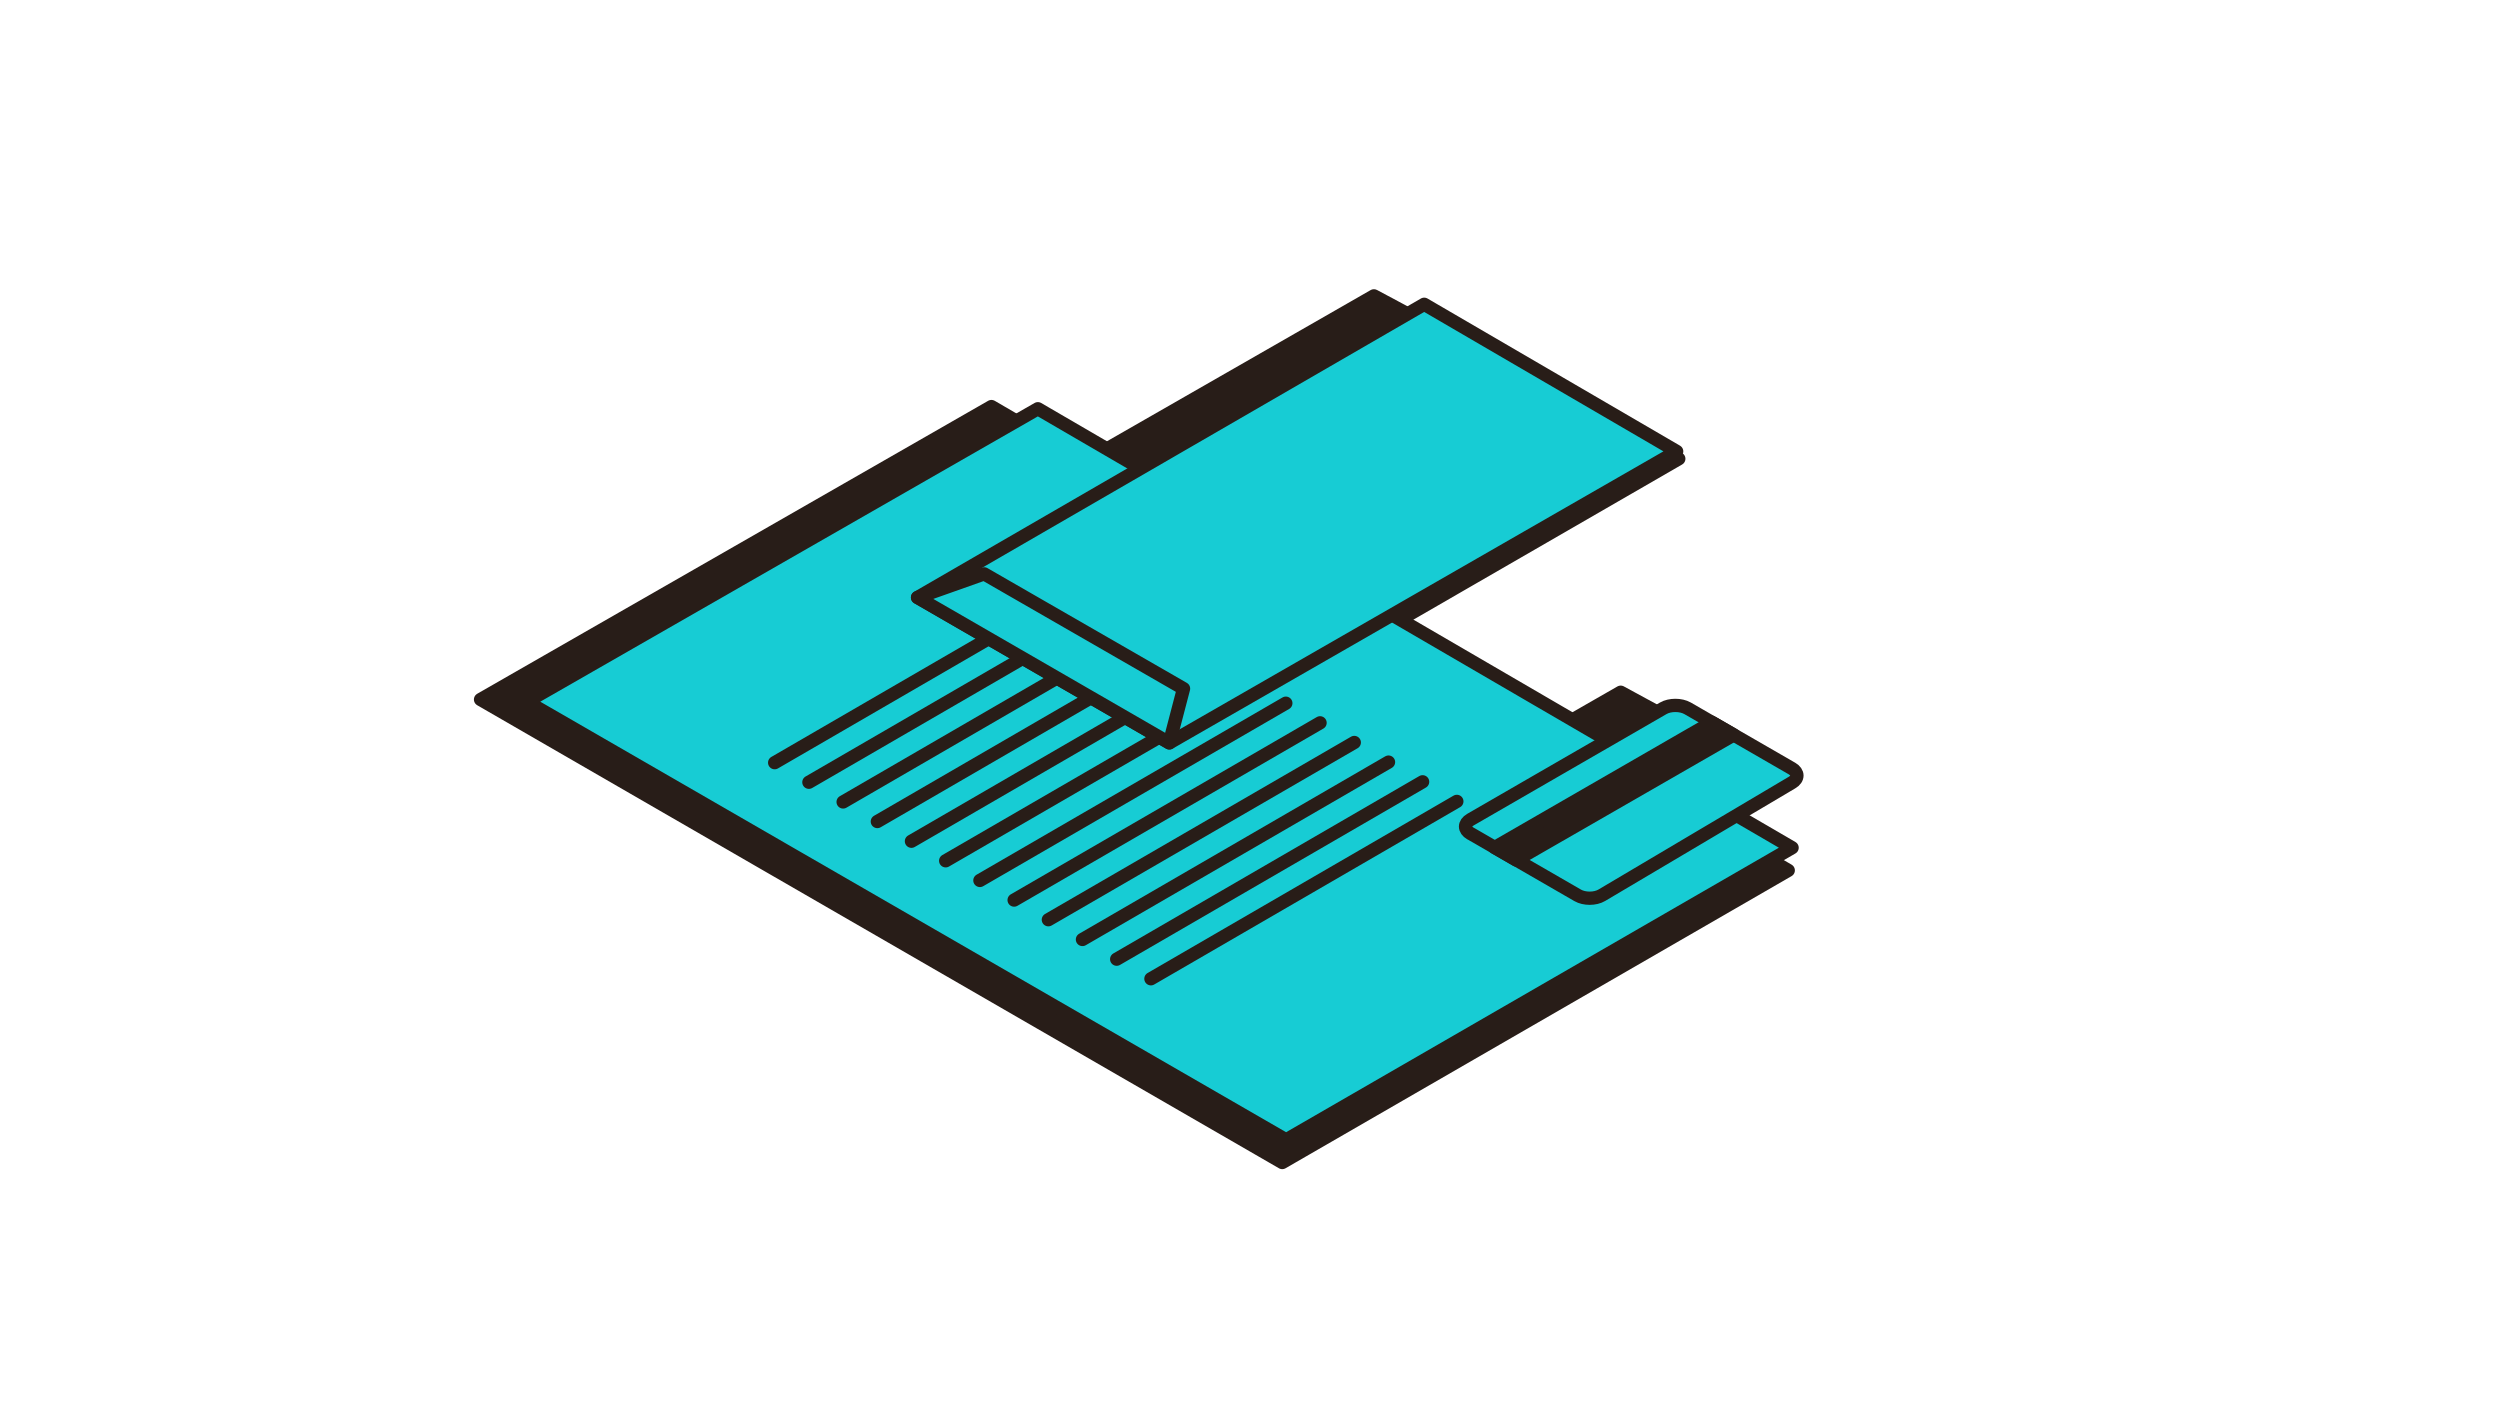 <svg width="406" height="228" viewBox="0 0 406 228" fill="none" xmlns="http://www.w3.org/2000/svg">
<g clip-path="url(#clip0_4001_6323)">
<path d="M78.04 113.599L161.01 66.027L290.411 141.349L208.237 188.792L78.04 113.599Z" fill="#281D18" stroke="#281D18" stroke-width="2.155" stroke-linecap="round" stroke-linejoin="round"/>
<path d="M140.154 95.619L223.125 48.047L272.636 74.504L190.462 121.947L140.154 95.619Z" fill="#281D18" stroke="#281D18" stroke-width="2.155" stroke-linecap="round" stroke-linejoin="round"/>
<path d="M180.229 159.99L263.199 112.418L287.545 125.647L205.372 173.089L180.229 159.99Z" fill="#281D18" stroke="#281D18" stroke-width="2.155" stroke-linecap="round" stroke-linejoin="round"/>
<path d="M85.581 113.951L168.551 66.379L291.036 137.672L208.862 185.114L85.581 113.951Z" fill="#17CCD4" stroke="#281D18" stroke-width="2.155" stroke-linecap="round" stroke-linejoin="round"/>
<path d="M125.805 123.857L175.488 95.051" stroke="#281D18" stroke-width="2.155" stroke-linecap="round" stroke-linejoin="round"/>
<path d="M131.364 127.036L181.047 98.231" stroke="#281D18" stroke-width="2.155" stroke-linecap="round" stroke-linejoin="round"/>
<path d="M136.923 130.236L186.606 101.43" stroke="#281D18" stroke-width="2.155" stroke-linecap="round" stroke-linejoin="round"/>
<path d="M142.481 133.415L192.165 104.609" stroke="#281D18" stroke-width="2.155" stroke-linecap="round" stroke-linejoin="round"/>
<path d="M148.019 136.615L197.702 107.809" stroke="#281D18" stroke-width="2.155" stroke-linecap="round" stroke-linejoin="round"/>
<path d="M153.577 139.792L203.26 111.008" stroke="#281D18" stroke-width="2.155" stroke-linecap="round" stroke-linejoin="round"/>
<path d="M159.136 142.984L208.819 114.199" stroke="#281D18" stroke-width="2.155" stroke-linecap="round" stroke-linejoin="round"/>
<path d="M164.694 146.171L214.378 117.387" stroke="#281D18" stroke-width="2.155" stroke-linecap="round" stroke-linejoin="round"/>
<path d="M170.253 149.363L219.936 120.578" stroke="#281D18" stroke-width="2.155" stroke-linecap="round" stroke-linejoin="round"/>
<path d="M175.79 152.572L225.495 123.766" stroke="#281D18" stroke-width="2.155" stroke-linecap="round" stroke-linejoin="round"/>
<path d="M181.349 155.771L231.032 126.965" stroke="#281D18" stroke-width="2.155" stroke-linecap="round" stroke-linejoin="round"/>
<path d="M186.908 158.95L236.591 130.145" stroke="#281D18" stroke-width="2.155" stroke-linecap="round" stroke-linejoin="round"/>
<path d="M238.81 135.366C237.733 134.741 237.733 133.728 238.81 133.104L270.115 115.027C271.192 114.402 272.959 114.402 274.058 115.027L291.014 124.809C292.091 125.434 292.091 126.468 291.014 127.093L260.14 145.384C259.062 146.031 257.296 146.031 256.218 145.406L238.788 135.344L238.81 135.366Z" fill="#17CCD4"/>
<path d="M238.81 135.366C237.733 134.741 237.733 133.728 238.81 133.104L270.115 115.027C271.192 114.402 272.959 114.402 274.058 115.027L291.014 124.809C292.091 125.434 292.091 126.468 291.014 127.093L260.14 145.384C259.062 146.031 257.296 146.031 256.218 145.406L238.788 135.344L238.81 135.366Z" stroke="#281D18" stroke-width="2.155" stroke-linecap="round" stroke-linejoin="round"/>
<path d="M242.731 137.639L278 117.301L281.555 119.348L246.243 139.665L242.731 137.639Z" fill="#281D18" stroke="#281D18" stroke-width="2.155" stroke-linecap="round" stroke-linejoin="round"/>
<path d="M149.009 97.029L231.29 49.414L272.291 73.308L189.902 120.642L149.009 97.029Z" fill="#17CCD4" stroke="#281D18" stroke-width="2.155" stroke-linecap="round" stroke-linejoin="round"/>
<path d="M149.009 97.03L159.825 93.195L192.207 111.832L189.902 120.644L149.009 97.03Z" fill="#17CCD4" stroke="#281D18" stroke-width="2.155" stroke-linecap="round" stroke-linejoin="round"/>
</g>
<defs>
<clipPath id="clip0_4001_6323">
<rect width="405.804" height="227.625" fill="white" transform="translate(0.154 0.332)"/>
</clipPath>
</defs>
</svg>
